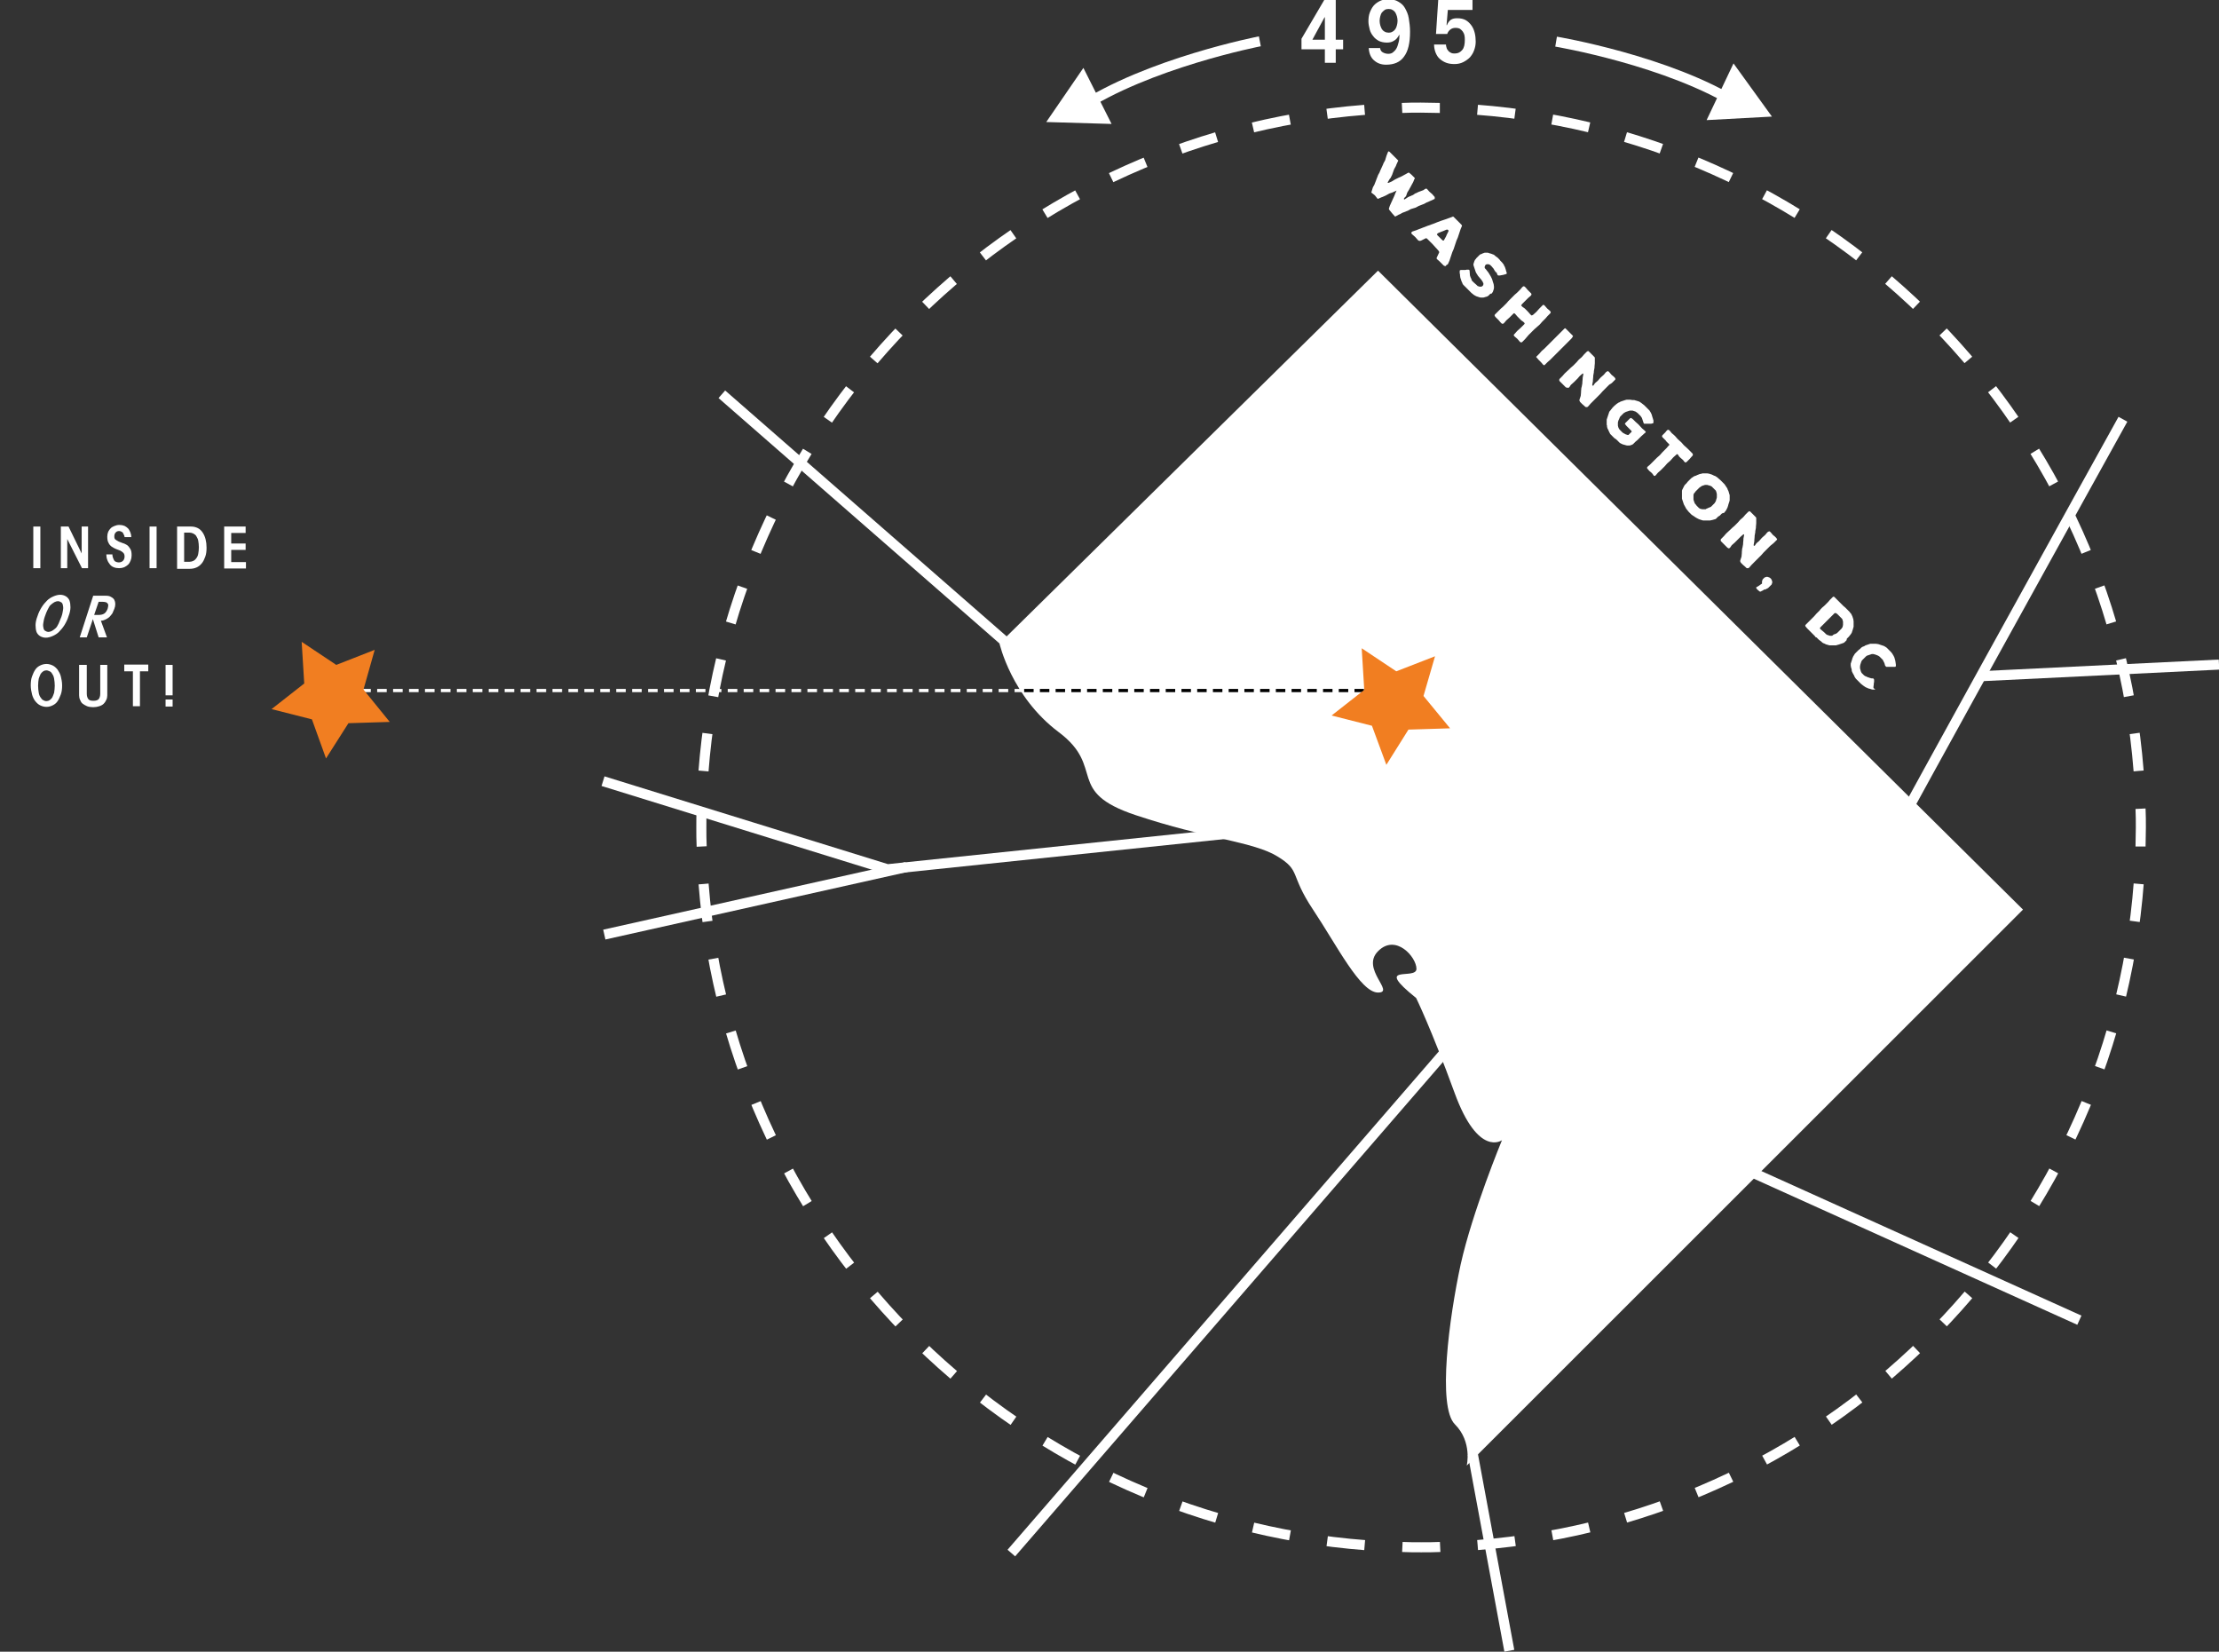 <?xml version="1.0" encoding="utf-8"?>
<!-- Generator: Adobe Illustrator 19.0.0, SVG Export Plug-In . SVG Version: 6.00 Build 0)  -->
<svg version="1.1" id="Layer_1" xmlns="http://www.w3.org/2000/svg" xmlns:xlink="http://www.w3.org/1999/xlink" x="0px" y="0px"
	 viewBox="0 0 692.9 515.7" style="enable-background:new 0 0 692.9 515.7;" xml:space="preserve">
<rect x="0" y="0" width="692.9" height="515.7" fill="#333333" stroke="none"/>
<style type="text/css">
	.st0{fill:#FFFFFF;}
	.st1{clip-path:url(#SVGID_2_);fill:none;stroke:#FFFFFF;stroke-width:3.142;stroke-dasharray:11.769,11.769;}
	.st2{clip-path:url(#SVGID_2_);fill:none;stroke:#FFFFFF;stroke-width:3.142;}
	.st3{clip-path:url(#SVGID_2_);}
	.st4{clip-path:url(#SVGID_2_);fill:#FFFFFF;}
	.st5{fill:none;stroke:#FFFFFF;stroke-width:3.142;}
	.st6{clip-path:url(#SVGID_4_);fill:none;stroke:#FFFFFF;stroke-width:3.142;}
	.st7{clip-path:url(#SVGID_6_);fill:none;stroke:#FFFFFF;stroke-width:3.142;}
	.st8{clip-path:url(#SVGID_8_);fill:none;stroke:#FFFFFF;stroke-width:3.142;}
	.st9{fill:none;stroke:#FFFFFF;stroke-dasharray:2.988,1.988;}
	.st10{fill:#F17E21;}
	.st11{fill:none;stroke:#000000;stroke-dasharray:2.956,1.956;}
</style>
<g id="XMLID_71_">
	<path id="XMLID_72_" class="st0" d="M10.4,177.4v-13h2.2v13H10.4z"/>
	<path id="XMLID_74_" class="st0" d="M19,177.4v-13h2.4l4.1,8.4h0v-8.4h2v13h-1.9l-4.6-9.1h0v9.1H19z"/>
	<path id="XMLID_76_" class="st0" d="M35.1,173.3c0,0.3,0.1,0.6,0.2,0.9c0.1,0.3,0.2,0.5,0.3,0.7s0.3,0.4,0.6,0.5
		c0.2,0.1,0.5,0.2,0.9,0.2c0.5,0,1-0.2,1.3-0.5c0.3-0.3,0.5-0.8,0.5-1.3c0-0.5-0.1-0.9-0.4-1.2c-0.3-0.3-0.6-0.5-1-0.7
		c-0.4-0.2-0.9-0.3-1.3-0.5s-0.9-0.4-1.3-0.7c-0.4-0.3-0.8-0.7-1-1.2c-0.3-0.5-0.4-1.1-0.4-2c0-0.5,0.1-1,0.3-1.5
		c0.2-0.4,0.5-0.8,0.8-1.1c0.3-0.3,0.7-0.5,1.2-0.7s0.9-0.3,1.5-0.3c0.6,0,1.1,0.1,1.6,0.3c0.4,0.2,0.8,0.5,1.1,0.8s0.5,0.8,0.7,1.2
		c0.2,0.5,0.3,1,0.3,1.5h-2.1c0-0.3-0.1-0.5-0.2-0.7c-0.1-0.2-0.2-0.4-0.3-0.6s-0.3-0.3-0.5-0.4c-0.2-0.1-0.4-0.2-0.7-0.2
		c-0.5,0-0.9,0.2-1.1,0.5c-0.3,0.3-0.4,0.7-0.4,1.2c0,0.5,0.1,0.8,0.4,1c0.3,0.2,0.6,0.4,1,0.6c0.4,0.2,0.9,0.3,1.3,0.5
		c0.5,0.1,0.9,0.4,1.3,0.6c0.4,0.3,0.7,0.7,1,1.2c0.3,0.5,0.4,1.1,0.4,2c0,0.6-0.1,1.1-0.3,1.6c-0.2,0.5-0.4,0.9-0.8,1.3
		c-0.3,0.3-0.8,0.6-1.2,0.8c-0.5,0.2-1,0.3-1.6,0.3c-0.6,0-1.2-0.1-1.7-0.3c-0.5-0.2-0.9-0.5-1.2-0.9c-0.3-0.4-0.6-0.8-0.8-1.4
		c-0.2-0.5-0.3-1.1-0.3-1.7H35.1z"/>
	<path id="XMLID_78_" class="st0" d="M46.7,177.4v-13h2.2v13H46.7z"/>
	<path id="XMLID_80_" class="st0" d="M55.3,164.4h4.4c0.8,0,1.5,0.2,2.1,0.5c0.6,0.3,1.1,0.8,1.5,1.4s0.7,1.3,0.9,2.1
		s0.3,1.6,0.3,2.6c0,1-0.1,2-0.4,2.8c-0.3,0.8-0.6,1.5-1.1,2.1c-0.5,0.6-1,1-1.7,1.3c-0.7,0.3-1.4,0.4-2.2,0.4h-3.8V164.4z
		 M57.5,175.4h1.7c0.4,0,0.8-0.1,1.2-0.3c0.4-0.2,0.7-0.5,0.9-0.8c0.3-0.4,0.5-0.8,0.6-1.4c0.1-0.6,0.2-1.2,0.2-2
		c0-0.8-0.1-1.5-0.2-2.1s-0.4-1-0.6-1.4s-0.6-0.6-0.9-0.8c-0.4-0.2-0.8-0.3-1.2-0.3h-1.7V175.4z"/>
	<path id="XMLID_83_" class="st0" d="M70,177.4v-13h6.7v2h-4.5v3.3h4.5v2h-4.5v3.8h4.6v2H70z"/>
</g>
<g id="XMLID_64_">
	<path id="XMLID_65_" class="st0" d="M18.8,185.7c0.7,0,1.3,0.2,1.8,0.5c0.5,0.3,0.9,0.8,1.1,1.3c0.2,0.6,0.3,1.3,0.3,2.1
		s-0.2,1.8-0.6,2.8c-0.3,1-0.8,2-1.3,2.8s-1.1,1.5-1.7,2.1c-0.6,0.6-1.3,1-2,1.3c-0.7,0.3-1.4,0.5-2.1,0.5s-1.3-0.2-1.8-0.5
		s-0.9-0.8-1.1-1.3c-0.2-0.6-0.3-1.3-0.3-2.1c0-0.8,0.2-1.8,0.6-2.8c0.3-1,0.8-2,1.3-2.8c0.5-0.8,1.1-1.5,1.7-2.1
		c0.6-0.6,1.3-1,2-1.3C17.4,185.9,18.1,185.7,18.8,185.7z M19.2,192.5c0.3-0.8,0.4-1.6,0.5-2.2c0.1-0.6,0-1.1-0.1-1.5
		s-0.3-0.7-0.6-0.8c-0.3-0.2-0.6-0.3-0.9-0.3c-0.3,0-0.7,0.1-1.1,0.3c-0.4,0.2-0.7,0.5-1.1,0.8s-0.7,0.9-1,1.5s-0.6,1.3-0.9,2.2
		c-0.3,0.8-0.4,1.6-0.5,2.2c-0.1,0.6,0,1.1,0.1,1.5s0.3,0.7,0.6,0.8c0.3,0.2,0.6,0.3,0.9,0.3c0.3,0,0.7-0.1,1.1-0.3
		c0.4-0.2,0.7-0.5,1.1-0.8s0.7-0.9,1-1.5C18.6,194,18.9,193.3,19.2,192.5z"/>
	<path id="XMLID_68_" class="st0" d="M24.9,199l4.2-13h3.9c0.7,0,1.3,0.1,1.7,0.4c0.4,0.2,0.8,0.5,1,0.9c0.2,0.4,0.3,0.8,0.3,1.3
		c0,0.5-0.1,1-0.3,1.5c-0.2,0.5-0.4,0.9-0.6,1.4c-0.3,0.4-0.6,0.8-0.9,1.1s-0.8,0.6-1.2,0.8c-0.4,0.2-0.9,0.4-1.5,0.4l1.9,5.2h-2.6
		l-1.8-5.7h0l-1.9,5.7H24.9z M29.4,192h1.3c0.7,0,1.3-0.1,1.8-0.4c0.5-0.3,0.8-0.8,1.1-1.5c0.1-0.4,0.2-0.8,0.2-1.1
		c0-0.3-0.1-0.5-0.3-0.7s-0.4-0.3-0.6-0.3c-0.3-0.1-0.6-0.1-0.9-0.1h-1.2L29.4,192z"/>
</g>
<g id="XMLID_53_">
	<path id="XMLID_54_" class="st0" d="M14.5,207.3c0.7,0,1.4,0.2,2,0.5c0.6,0.3,1.1,0.8,1.5,1.3c0.4,0.6,0.8,1.3,1,2.1
		s0.4,1.8,0.4,2.8s-0.1,2-0.4,2.8s-0.6,1.5-1,2.1c-0.4,0.6-0.9,1-1.5,1.3c-0.6,0.3-1.2,0.5-2,0.5c-0.7,0-1.4-0.2-2-0.5
		c-0.6-0.3-1.1-0.8-1.5-1.3s-0.8-1.3-1-2.1s-0.4-1.8-0.4-2.8s0.1-2,0.4-2.8s0.6-1.5,1-2.1s0.9-1,1.5-1.3
		C13.1,207.5,13.8,207.3,14.5,207.3z M17.1,214.1c0-0.8-0.1-1.6-0.2-2.2c-0.1-0.6-0.3-1.1-0.6-1.5c-0.2-0.4-0.5-0.7-0.8-0.8
		s-0.6-0.3-1-0.3c-0.3,0-0.7,0.1-1,0.3s-0.6,0.5-0.8,0.8c-0.2,0.4-0.4,0.9-0.6,1.5c-0.1,0.6-0.2,1.3-0.2,2.2s0.1,1.6,0.2,2.2
		c0.1,0.6,0.3,1.1,0.6,1.5s0.5,0.7,0.8,0.8c0.3,0.2,0.6,0.3,1,0.3c0.3,0,0.7-0.1,1-0.3c0.3-0.2,0.6-0.5,0.8-0.8
		c0.2-0.4,0.4-0.9,0.6-1.5C17,215.6,17.1,214.9,17.1,214.1z"/>
	<path id="XMLID_57_" class="st0" d="M27.1,207.6v9c0,0.8,0.2,1.3,0.5,1.7c0.3,0.4,0.9,0.5,1.6,0.5c0.8,0,1.3-0.2,1.6-0.5
		c0.3-0.4,0.5-0.9,0.5-1.7v-9h2.2v9.5c0,0.5-0.1,1-0.3,1.4s-0.4,0.8-0.8,1.2s-0.8,0.6-1.4,0.8s-1.2,0.3-1.9,0.3
		c-0.7,0-1.4-0.1-1.9-0.3c-0.5-0.2-1-0.5-1.4-0.8c-0.4-0.3-0.6-0.7-0.8-1.2c-0.2-0.4-0.3-0.9-0.3-1.4v-9.5H27.1z"/>
	<path id="XMLID_59_" class="st0" d="M38.8,209.6v-2.1h7.5v2.1h-2.6v10.9h-2.2v-10.9H38.8z"/>
	<path id="XMLID_61_" class="st0" d="M51.7,207.6h2.2v9.5h-2.2V207.6z M53.9,218.4v2.2h-2.2v-2.2H53.9z"/>
</g>
<g>
	<defs>
		<rect id="SVGID_1_" width="692.9" height="515.7"/>
	</defs>
	<clipPath id="SVGID_2_">
		<use xlink:href="#SVGID_1_"  style="overflow:visible;"/>
	</clipPath>
	<path class="st1" d="M461.4,482.4c112-8.7,201-99.5,206.8-212.3"/>
	<path class="st1" d="M667.8,240.7c-8.7-112-99.5-201-212.3-206.8"/>
	<path class="st1" d="M426.1,34.3c-112,8.7-201,99.5-206.8,212.3"/>
	<path class="st1" d="M219.7,276c8.7,112,99.5,201,212.3,206.8"/>
	<path class="st2" d="M437.9,483c2,0.1,3.9,0.1,5.9,0.1c2,0,3.9,0,5.9-0.1 M219.1,252.5c-0.1,2-0.1,3.9-0.1,5.9c0,2,0,3.9,0.1,5.9
		 M449.6,33.7c-2,0-3.9-0.1-5.9-0.1c-2,0-3.9,0-5.9,0.1 M668.4,264.3c0-2,0.1-3.9,0.1-5.9c0-2,0-3.9-0.1-5.9"/>
	<g id="XMLID_44_" class="st3">
		<path id="XMLID_45_" class="st0" d="M406.4,12.1L413.5,0h3.6v12.4h2.3v3h-2.3v4.2h-3.4v-4.2h-7.3V12.1z M409.8,12.4h3.9v-7h-0.1
			L409.8,12.4z"/>
		<path id="XMLID_48_" class="st0" d="M430.9,14.8c0.1,0.7,0.3,1.2,0.8,1.5s1.1,0.5,1.8,0.5c0.5,0,1-0.1,1.4-0.4
			c0.4-0.3,0.8-0.7,1.1-1.2s0.5-1.1,0.7-1.9c0.2-0.7,0.3-1.5,0.3-2.4h-0.1c-0.5,0.9-1,1.5-1.6,1.8c-0.6,0.4-1.3,0.6-2.2,0.6
			c-1,0-1.8-0.2-2.5-0.5c-0.7-0.4-1.3-0.8-1.8-1.5c-0.5-0.6-0.9-1.3-1.1-2.1c-0.2-0.8-0.4-1.7-0.4-2.5c0-1,0.1-1.9,0.4-2.7
			c0.3-0.8,0.7-1.6,1.2-2.2s1.2-1.1,2-1.5c0.8-0.4,1.7-0.5,2.7-0.5c1.2,0,2.2,0.2,3,0.7c0.9,0.5,1.6,1.1,2.1,2s1,1.9,1.2,3.2
			s0.4,2.6,0.4,4.2c0,3.5-0.6,6.1-1.9,7.8c-1.2,1.7-3.1,2.5-5.6,2.5c-1.6,0-2.8-0.5-3.8-1.4c-1-0.9-1.5-2.2-1.6-3.8H430.9z
			 M433.6,2.8c-0.5,0-0.9,0.1-1.2,0.3c-0.3,0.2-0.6,0.5-0.9,0.8c-0.2,0.3-0.4,0.7-0.5,1.2c-0.1,0.4-0.2,0.9-0.2,1.4
			c0,0.5,0.1,1,0.2,1.4c0.1,0.4,0.3,0.8,0.5,1.2c0.2,0.3,0.5,0.6,0.9,0.8c0.3,0.2,0.8,0.3,1.2,0.3c0.5,0,0.9-0.1,1.2-0.3
			c0.4-0.2,0.7-0.5,0.9-0.8c0.2-0.3,0.4-0.7,0.5-1.2c0.1-0.4,0.2-0.9,0.2-1.4c0-0.5-0.1-1-0.2-1.4c-0.1-0.4-0.3-0.8-0.5-1.2
			c-0.2-0.3-0.5-0.6-0.9-0.8C434.5,2.9,434.1,2.8,433.6,2.8z"/>
		<path id="XMLID_51_" class="st0" d="M451.5,13.8c0,0.4,0.1,0.8,0.2,1.1c0.1,0.4,0.3,0.7,0.5,0.9c0.2,0.3,0.5,0.5,0.9,0.7
			c0.4,0.2,0.8,0.2,1.2,0.2c1,0,1.7-0.4,2.3-1.1c0.6-0.7,0.8-1.8,0.8-3.1c0-0.5,0-1-0.1-1.4c-0.1-0.5-0.3-0.9-0.5-1.2
			s-0.5-0.6-0.9-0.9c-0.4-0.2-0.8-0.3-1.4-0.3c-0.7,0-1.2,0.2-1.6,0.5s-0.8,0.8-1,1.4h-3.5L449.1,0h10.7v3.1h-7.7l-0.4,4.7l0.1,0.1
			c0.3-0.8,0.7-1.3,1.2-1.7c0.6-0.4,1.2-0.5,2.1-0.5c1,0,1.9,0.2,2.6,0.6s1.3,1,1.8,1.7c0.5,0.7,0.8,1.5,1,2.3s0.3,1.8,0.3,2.7
			c0,1-0.2,1.9-0.5,2.7c-0.3,0.9-0.8,1.6-1.3,2.2c-0.6,0.6-1.3,1.1-2.1,1.5c-0.8,0.4-1.7,0.6-2.7,0.6c-0.9,0-1.8-0.1-2.6-0.4
			c-0.8-0.3-1.4-0.7-2-1.2c-0.6-0.5-1-1.2-1.3-1.9c-0.3-0.8-0.5-1.6-0.5-2.6H451.5z"/>
	</g>
	<path class="st4" d="M442.3,302.5c0-3.7-6.5-11.1-12-5.5c-5.5,5.5,5.5,12.9,0,12.9c-5.5,0-12.9-14.8-20.3-25.9
		c-7.4-11.1-3.7-12.1-11.1-16.6c-7.4-4.6-22.2-5.5-44.3-12.9c-22.2-7.4-9.2-14.8-24-25.9c-14.8-11.1-18.5-27.7-18.5-27.7L430.3,84.5
		L631.7,284L458,457.6c0,0,1.8-7.4-3.7-12.9c-5.5-5.5-1.8-33.2,1.8-49.9c3.7-16.6,12.9-38.8,12.9-38.8s-7.4,5.5-14.8-14.8
		c-7.4-20.3-12-29.6-12-29.6C428.5,300.6,442.3,306.2,442.3,302.5"/>
	<path class="st4" d="M662.9,130.9c0,0-81,146-102.5,186.8"/>
	<path class="st2" d="M662.9,130.9c0,0-81,146-102.5,186.8"/>
	<line class="st2" x1="692.9" y1="207.5" x2="619.1" y2="211.1"/>
</g>
<line class="st5" x1="225.4" y1="123.1" x2="362.8" y2="243.1"/>
<polyline class="st5" points="401.5,258.4 277.1,271.4 188.3,243.9 "/>
<line class="st5" x1="283.1" y1="270.7" x2="188.7" y2="291.8"/>
<line class="st5" x1="460" y1="318.3" x2="315.8" y2="484.9"/>
<g>
	<defs>
		<rect id="SVGID_3_" width="692.9" height="515.7"/>
	</defs>
	<clipPath id="SVGID_4_">
		<use xlink:href="#SVGID_3_"  style="overflow:visible;"/>
	</clipPath>
	<line class="st6" x1="459.9" y1="454" x2="471.3" y2="515.4"/>
</g>
<line class="st5" x1="529.5" y1="358.1" x2="649.3" y2="412.2"/>
<g>
	<defs>
		<rect id="SVGID_5_" width="692.9" height="515.7"/>
	</defs>
	<clipPath id="SVGID_6_">
		<use xlink:href="#SVGID_5_"  style="overflow:visible;"/>
	</clipPath>
	<path class="st7" d="M393.4,12.9c0,0-35.1,6.8-56.7,21.2"/>
</g>
<polyline class="st0" points="338.3,21.2 326.7,38.1 347.1,38.7 "/>
<g>
	<defs>
		<rect id="SVGID_7_" width="692.9" height="515.7"/>
	</defs>
	<clipPath id="SVGID_8_">
		<use xlink:href="#SVGID_7_"  style="overflow:visible;"/>
	</clipPath>
	<path class="st8" d="M485.9,13c0,0,35.2,5.9,57.2,19.8"/>
</g>
<polyline class="st0" points="541.3,19.8 553.3,36.4 532.9,37.5 "/>
<g id="XMLID_14_">
	<path id="XMLID_15_" class="st0" d="M448,62.1l-2.2,1l-0.3,0.1l-0.9,0.5l-0.3,0.1l-1,0.4l-0.3,0.1l-0.9,0.5l-0.3,0.1l-1,0.3
		l-0.3,0.1l-0.9,0.5l-0.3,0.1l-1,0.4l-0.3,0.1l-0.9,0.5l-0.3,0.1l-0.9,0.5l-0.2,0.1h-0.1l-0.1-0.1l-0.8-0.9l-0.9-1.1l-0.1-0.2l0-0.2
		l0.3-0.9l0.1-0.2l0.4-0.9l0.1-0.2l0.4-0.9l0.1-0.2l0.4-0.9l0.1-0.3l0.4-0.9l0.1-0.2l0,0l-0.2,0.1l-0.9,0.4l-0.2,0.1l-0.9,0.3
		l-0.2,0.1l-0.9,0.5l-0.2,0.1l-0.9,0.4l-0.3,0.1l-0.9,0.4l-0.2,0.1l-0.2-0.1l-0.7-0.9l-0.2-0.2l-0.9-0.7l-0.1-0.2l0.1-0.2l0.3-1
		l0.1-0.3l0.5-0.9l0.1-0.3l0.4-1l0.1-0.3l0.4-1l0.1-0.3l0.5-0.9l0.1-0.3l1-2.2l0.1-0.3l0.5-0.9l0.1-0.3l0.3-1l0.1-0.3l0.4-1l0.1-0.2
		l0.2,0l0.2,0.1l0.2,0.2l0.5,0.5l0.2,0.2l0.9,0.9l0.7,0.7l0.2,0.2v0.1l-0.1,0.2l-0.5,1.1l-0.1,0.3l-0.6,1.1l-0.1,0.3l-0.4,1.1
		l-0.1,0.3l-0.5,1l-0.2,0.2l-0.6,1l-0.1,0.2l0.1,0.1l0.2,0l0.9-0.4l0.2-0.1l0.8-0.5l0.2-0.1l0.8-0.4l0.2-0.1l0.9-0.4l0.2-0.1
		l0.9-0.5l0.2-0.1l0.7-0.4l0.2-0.1h0.1l0.2,0.1l0.7,0.6l0.2,0.2l0.3,0.3l0.2,0.2l0.2,0.2l0.1,0.2l-0.1,0.2l-0.1,0.1l-0.1,0.3
		l-0.2,0.5l-0.1,0.2l-0.5,0.9l-0.1,0.2l-0.5,0.9l-0.1,0.2l-0.5,0.8l-0.1,0.2l-0.3,0.9l-0.1,0.2l-0.3,0.3l-0.2,0.2l-0.1,0.2l0,0.2
		l0.1,0.1l0.2-0.1l0.9-0.6l0.2-0.1l0.4-0.2l0.3-0.1l0.4-0.2l0.3-0.1l0.7-0.5l0.3-0.1l0.8-0.4l0.3-0.1l0.8-0.3l0.3-0.1l0.6-0.4
		l0.2-0.1l0.2,0l0.2,0.1l0.6,0.7l0.2,0.2l0.7,0.6l0.2,0.2l0.6,0.7l0.1,0.1l0,0.1L448,62.1z"/>
	<path id="XMLID_17_" class="st0" d="M451.6,82.8l-0.1,0.2l-0.2,0.1L451,83l-0.2-0.1l-0.2-0.2l-0.3-0.3l-0.2-0.2l-0.6-0.6l-0.8-0.7
		l-0.1-0.2l0-0.2l0.1-0.2l0.7-1.5l0-0.2l-0.1-0.1l-0.1-0.2l-0.7-0.8l-0.2-0.2l-0.9-1l-0.8-0.8l-0.2-0.2l-0.2-0.2l-0.6-0.6l-0.2-0.1
		l-0.2,0l-0.2,0.1l-1.2,0.6l-0.3,0.1l-0.3,0l-0.3-0.1l-0.2-0.2l-0.7-0.8l-0.2-0.2l-0.8-0.7l-0.2-0.2l-0.1-0.2l0-0.2l0.2-0.2l0.1-0.1
		l0.3-0.1l0.6-0.2l0.3-0.1l1-0.4l0.3-0.1l1-0.4l0.3-0.1l1-0.4l0.3-0.1l1.1-0.4l0.3-0.1l1.5-0.6l1.1-0.4l0.3-0.1l0.9-0.3l0.3-0.1
		l0.8-0.3l0.3-0.1l0.8-0.3l0.2-0.1l0.2,0.1l0.2,0.2l0.6,0.6l1,1l0.6,0.6l0.2,0.3l0,0.2l-0.1,0.2l-0.3,0.7l-0.1,0.3l-0.3,0.9
		l-0.1,0.3l-0.3,0.9l-0.1,0.3l-0.4,0.9l-0.1,0.3l-0.3,0.9l-0.1,0.3l-0.3,0.9l-0.1,0.3l-0.4,0.9l-0.1,0.3l-0.4,1.2l-0.3,0.9l-0.1,0.3
		l-0.5,1.1L451.6,82.8z M450.9,75l0.1-0.2l0.6-1.1l0.1-0.3l0.5-1l0.1-0.2l0-0.2l-0.1-0.2l-0.2-0.1h-0.3l-1.2,0.5l-0.3,0.1l-1.2,0.5
		l-0.2,0.2l-0.1,0.2l0.1,0.2l0.2,0.2l0.8,0.8l0.6,0.6l0.2,0.1l0.2,0L450.9,75z"/>
	<path id="XMLID_20_" class="st0" d="M465.4,91.7l-0.2,0.2l-0.2,0.2l-0.2,0.2l-0.3,0.2l-0.2,0.1l-0.4,0.1l-0.3,0.1l-0.4,0.1l-0.3,0
		h-0.3l-0.3,0l-0.4-0.1l-0.3-0.1l-0.3-0.1l-0.3-0.1l-0.4-0.2l-0.5-0.3l-0.2-0.2l-0.4-0.3l-0.2-0.2l-0.3-0.3l-0.2-0.2l-0.3-0.3
		l-0.6-0.6l-0.3-0.3l-0.2-0.2l-0.3-0.3l-0.2-0.2l-0.2-0.3l-0.1-0.3l-0.2-0.4l-0.1-0.3l-0.1-0.3l-0.1-0.3l-0.1-0.3l-0.1-0.7l0-0.3
		l-0.1-0.4l0-0.3v-0.3l0-0.2l0.1-0.1l0.2-0.1l0.1,0l0.3,0l0.7,0l0.3,0l0.5-0.1l0.3,0l0.3,0l0.2,0.1l0.1,0.2l0,0.2L459,86l0.1,0.3
		l0.1,0.3l0.2,0.4l0.1,0.3l0.1,0.3l0.2,0.2L460,88l0.2,0.2l0.9,0.8l0.2,0.2l0.1,0.1l0.3,0.1l0.3,0.1h0.3l0.2,0l0.3-0.1l0.2-0.2
		l0.1-0.1l0.1-0.3l0-0.1l0-0.3l-0.1-0.1l-0.1-0.3l-0.2-0.3l-0.2-0.3l-1.1-1.3l-0.3-0.5l-0.2-0.3l-0.2-0.4l-0.1-0.3l-0.1-0.3
		l-0.2-0.6l-0.1-0.3l-0.1-0.3l-0.1-0.3l0-0.4l0.1-0.3l0.1-0.3l0.1-0.3l0.2-0.4l0.2-0.2l0.2-0.3l0.4-0.4l0.2-0.2l0.3-0.3l0.2-0.2
		l0.2-0.1l0.3-0.1l0.4-0.2l0.3-0.1l0.3-0.1l0.3,0l0.4,0l0.3,0l0.3,0.1l0.3,0.1l0.4,0.1l0.5,0.2l0.3,0.1l0.3,0.2l0.2,0.2l0.4,0.3
		l0.3,0.2l0.2,0.2l0.2,0.2l0.2,0.2l0.3,0.4l0.2,0.2l0.1,0.1l0.2,0.2l0.4,0.5l0.2,0.3l0.1,0.3l0.2,0.3l0.1,0.3l0.1,0.3l0.1,0.3
		l0.1,0.4l0.1,0.3l0.1,0.3l0,0.2l-0.1,0.1l-0.2,0.1l-0.4,0.1l-0.3,0.1l-1.1,0.2l-0.3,0l-0.3,0l-0.1-0.1l-0.1-0.1l-0.1-0.2l-0.1-0.3
		l-0.1-0.3L467,85l-0.1-0.3l-0.1-0.1l-0.2-0.3l-0.2-0.4l-0.2-0.2l-0.3-0.4l-0.3-0.3l-0.2-0.2l-0.3-0.2l-0.3-0.1l-0.1,0l-0.3,0
		l-0.1,0l-0.3,0.1l-0.2,0.2l-0.1,0.2l-0.1,0.3l0,0.3l0.1,0.2l0.1,0.1l0.2,0.2l0.3,0.4l0.4,0.5l0.2,0.3l0.3,0.5l0.3,0.5l0.2,0.4
		l0.1,0.2l0.2,0.5l0.1,0.4l0.1,0.3l0.1,0.3l0.1,0.3l0.1,0.7l0,0.3l0,0.3l-0.1,0.4l-0.1,0.3l-0.1,0.3l-0.1,0.2l-0.2,0.3l-0.2,0.2
		L465.4,91.7z"/>
	<path id="XMLID_22_" class="st0" d="M476.2,105.9l-0.2,0.2l-0.3,0.3l-0.2,0.2l-0.2,0.2l-0.2,0.1l-0.2,0l-0.2-0.1l-0.2-0.2l-0.6-0.7
		l-0.2-0.2l-0.7-0.6l-0.2-0.2l-0.1-0.2l0-0.2l0.2-0.2l0.8-0.9l0.2-0.2l0.9-0.8l0.2-0.2l0.8-0.8l0.2-0.2l0.1-0.2l-0.1-0.2l-0.3-0.3
		L475,100l-0.2-0.2l-1-1l-0.6-0.7l-0.2-0.2l-0.2-0.1l-0.2,0.1l-0.2,0.2l-0.8,0.8l-0.2,0.2l-0.9,0.8l-0.2,0.2l-0.5,0.6l-0.3,0.3
		l-0.2,0.1l-0.2,0l-0.2-0.1l-0.2-0.2l-0.2-0.2L468,100l-0.2-0.2l-0.6-0.6L467,99l-0.1-0.1l-0.1-0.2l-0.1-0.2l0-0.1l0.1-0.2l0.1-0.1
		l0.2-0.2l0.4-0.4l1.1-1.1l0.7-0.6l0.2-0.2l0.7-0.7l0.2-0.2l0.6-0.7l0.2-0.2l0.7-0.7l0.9-0.9l0.2-0.2l0.7-0.6l0.2-0.2l0.7-0.7
		l0.2-0.2l0.4-0.5l0.3-0.3l0.2-0.1l0.2,0l0.2,0.1l0.2,0.2l0.2,0.2l0.5,0.6l0.2,0.2l0.5,0.5l0.2,0.2l0.2,0.2l0.1,0.2l0,0.2l-0.1,0.2
		l-0.1,0.1l-0.2,0.2l-0.6,0.5l-0.2,0.2l-0.8,0.8l-1,1l-0.1,0.2l-0.1,0.1l0,0.1l0.1,0.1l0.2,0.2l0.2,0.2l0.6,0.4l0.2,0.2l0.8,0.8
		l0.7,0.8l0.2,0.2l0.1,0.1l0.2,0.1l0.2-0.1l0.2-0.1l0.9-0.8l0.2-0.2l0.8-0.9l0.2-0.2l0.8-0.8l0.2-0.2l0.2,0l0.2,0.1l0.2,0.2l0.6,0.7
		l0.2,0.2l0.6,0.5l0.2,0.2l0.1,0.1l0.1,0.2l0,0.2l-0.1,0.2l-0.2,0.2l-0.5,0.5l-0.2,0.2l-0.6,0.7l-0.2,0.2l-0.7,0.7l-0.2,0.2
		l-0.6,0.7l-0.2,0.2l-0.7,0.6l-0.2,0.2l-0.7,0.6l-0.2,0.2l-0.7,0.7l-0.2,0.2l-0.7,0.7L476.2,105.9z"/>
	<path id="XMLID_24_" class="st0" d="M484.2,112.2l-0.2,0.2l-0.7,0.6l-0.2,0.2l-0.7,0.7l-0.1,0.1l-0.1,0L482,114l-0.2-0.2l-0.6-0.7
		l-0.8-0.8l-0.6-0.7l-0.1-0.1v-0.1l0.1-0.1l0.3-0.3l0.2-0.2l0.2-0.2l0.2-0.2l0.6-0.7l0.2-0.2l0.7-0.6l0.2-0.2l0.7-0.7l0.2-0.2
		l0.7-0.7l1.1-1.1l0.7-0.7l0.2-0.2l0.7-0.7l1.1-1.1l0.7-0.7l0.2-0.1l0.1,0l0.1,0.1l0.1,0.1l0.2,0.2l0.3,0.3l0.2,0.2l0.6,0.6l0.8,0.8
		l0.1,0.2l-0.1,0.1l-0.1,0.2l-0.3,0.4l-0.2,0.2l-1.2,1.2l-0.7,0.7l-0.2,0.2l-0.7,0.7l-0.2,0.2l-0.7,0.7l-0.2,0.2l-0.7,0.7l-1.1,1.1
		L484.2,112.2z"/>
	<path id="XMLID_26_" class="st0" d="M502.5,120.1l-0.2,0.2l-1.9,1.9l-0.7,0.8l-0.2,0.2l-1.7,1.7l-0.2,0.2l-0.1,0.1l-0.2,0.2
		l-0.6,0.6l-0.7,0.8l-0.2,0.2l-0.2,0.1l-0.2,0l-0.2,0l-0.2-0.1l-0.2-0.2l-0.7-0.6l-0.2-0.2l-0.3-0.3l-0.2-0.2l-0.1-0.2l-0.1-0.2
		l0-0.3l0.1-0.3l0.2-0.6l0.1-0.3l0.1-1.1l0-0.3l0.1-1.1l0.1-0.3l0.2-1.1l0-0.3l0.1-1.1l0-0.3l0.2-1.1l0-0.2l-0.1-0.1l-0.2,0.1
		l-0.7,0.6l-0.2,0.2l-0.6,0.7l-0.2,0.2l-0.7,0.7l-0.2,0.2l-0.8,0.7l-0.2,0.2l-0.4,0.6l-0.2,0.2l-0.2,0.1h-0.2l-0.1-0.1L489,121
		l-0.1-0.1l-0.2-0.2l-0.6-0.6l-0.2-0.2l-0.5-0.5l-0.2-0.2l-0.2-0.2l-0.1-0.2l0-0.2l0-0.1l0.1-0.2l0.1-0.1l0.2-0.2l0.4-0.4l0.2-0.2
		l0.6-0.7l0.2-0.2l1.6-1.5l0.2-0.2l0.7-0.6l0.2-0.2l0.9-0.9l0.6-0.7l0.2-0.2l0.7-0.6l0.2-0.2l0.6-0.7l0.2-0.2l0.3-0.3l0.2-0.2
		l0.2-0.2l0.2-0.1l0.1-0.1l0.1,0l0.2,0.1l0.4,0.4l0.4,0.4l1,1l0.1,0.2l0,0.1l0,0.2l0,1.1l0,0.3l-0.1,1.1l0,0.3l-0.2,1.1l0,0.3
		l-0.2,1.1l0,0.3l-0.1,1.1l0,0.3l-0.2,1.1l0,0.2l0.1,0.1l0.2,0l0.1-0.1l0.4-0.6l0.2-0.2l0.6-0.5l0.2-0.2l0.7-0.8l0.2-0.2l0.8-0.7
		l0.2-0.2l0.4-0.5l0.3-0.3l0.2-0.1l0.2-0.1l0.1,0l0.2,0.1l0.1,0.1l0.2,0.2l0.5,0.6l0.2,0.2l0.5,0.4l0.2,0.2l0.3,0.3l0.1,0.2l0,0.1
		l0,0.2l-0.2,0.2l-0.1,0.1l-0.2,0.2l-0.4,0.4l-0.2,0.2L502.5,120.1z"/>
	<path id="XMLID_28_" class="st0" d="M513.6,135.2l-0.2,0.2l-0.9,0.8l-1.2,1.2l-0.6,0.5l-0.8,0.8l-0.2,0.1l-0.2,0.1l-0.3,0.1
		l-0.3,0.1l-0.4,0l-0.3,0h-0.2l-0.3-0.1l-0.1,0l-0.3-0.1l-0.4-0.1l-0.3-0.1l-0.2-0.1l-0.4-0.2l-0.2-0.1l-0.2-0.2l-0.2-0.2l-0.3-0.3
		l-0.2-0.2l-0.2-0.2l-0.6-0.4l-0.2-0.2l-0.4-0.4l-0.3-0.3l-0.2-0.2l-0.2-0.2l-0.1-0.2l-0.3-0.6l-0.1-0.2l-0.1-0.3l-0.2-0.3l-0.1-0.3
		l-0.1-0.4l0-0.3l-0.1-0.3l0-0.3l0-0.3l0-0.3v-0.4l0-0.3l0.1-0.3l0.1-0.3l0.3-0.9l0.1-0.3l0.1-0.3l0.1-0.3l0.2-0.3l0.2-0.2l0.2-0.3
		l0.2-0.2l0.2-0.3l0.2-0.2l0.2-0.2l0.2-0.2l0.6-0.5l0.1-0.1l0.3-0.2l0.3-0.2l0.3-0.1l0.3-0.2l0.3-0.1l0.3-0.1l0.3-0.1l0.3-0.1
		l0.3-0.1l0.4-0.1l0.3,0l0.3,0l0.3,0l0.3,0l0.6,0.1l0.3,0l0.3,0l0.3,0.1l0.7,0.2l0.3,0.1l0.3,0.1l0.3,0.2l0.3,0.2l0.5,0.4l0.4,0.3
		l0.2,0.2l0.2,0.2l0.3,0.3l0.2,0.2l0.3,0.3l0.2,0.2l0.3,0.3l0.1,0.2l0.2,0.3l0.1,0.2l0.2,0.4l0.1,0.3l0.2,0.7l0.1,0.3l0.1,0.3l0,0.1
		l0.1,0.2l0,0.2v0.1l0,0.2l0,0.1l0,0.2l-0.1,0.1l-0.1,0.1l-0.2,0l-0.3,0.1l-0.3,0l-0.7,0l-0.4,0l-0.3,0l-0.2,0l-0.2,0l-0.1,0
		l-0.1-0.1l-0.1-0.2l-0.1-0.3l-0.1-0.3l-0.1-0.3l-0.1-0.3l-0.1-0.3l-0.2-0.3l-0.2-0.3l-0.6-0.6l-0.1-0.1l-0.2-0.2l-0.4-0.3l-0.3-0.2
		l-0.6-0.2l-0.3-0.1l-0.3,0h-0.3l-0.3,0l-0.3,0.1l-0.3,0.1l-0.3,0.1l-0.3,0.1l-0.2,0.1l-0.5,0.3l-0.2,0.2l-0.2,0.2l-0.2,0.2
		l-0.3,0.3l-0.2,0.2l-0.2,0.4l-0.1,0.3l-0.2,0.4l-0.1,0.3l-0.1,0.4l0,0.3l0,0.4l0,0.3l0.1,0.4l0.1,0.3l0.3,0.5l0.2,0.2l0.2,0.2
		l0.2,0.2l0.2,0.2l0.2,0.2l0.9,0.5l0.3,0.1l0.3,0.1l0.2,0l0.1,0l0.1-0.1l0.1-0.1l0.2-0.2l0.4-0.4l0.2-0.2l0-0.1l-0.1-0.2l-0.3-0.3
		l-0.2-0.2l-0.3-0.3l-0.2-0.2l-0.3-0.3l-0.2-0.2l-0.4-0.5l-0.1-0.1l0-0.1l0.1-0.2l0.1-0.1l0.2-0.2l0.3-0.3l0.4-0.4l0.2-0.2l0.3-0.3
		l0.2-0.1l0.1,0l0.2,0.1l0.4,0.3l0.2,0.2l0.6,0.6l0.9,0.8l1,1.1l0.2,0.2l0.6,0.5l0.2,0.2l0.1,0.1l0.2,0.2l0,0.1l-0.1,0.1l-0.1,0.2
		L513.6,135.2z"/>
	<path id="XMLID_30_" class="st0" d="M527.6,143.3l-0.2,0.2l-0.4,0.4l-0.2,0.2l-0.1,0.1l-0.2,0.1l-0.1,0.1l-0.1,0l-0.2-0.1l-0.2-0.2
		l-0.3-0.4l-0.2-0.2l-0.6-0.5l-0.2-0.2l-0.3-0.3L524,142l-0.1-0.1l-0.2-0.1l-0.1,0l-0.2,0.2l-0.8,0.7l-0.2,0.2l-0.7,0.8l-0.2,0.2
		l-0.8,0.7l-0.2,0.2l-0.7,0.8l-1.2,1.2l-0.8,0.7l-0.2,0.2l-0.5,0.6l-0.2,0.2l-0.2,0.1l-0.1,0l-0.2-0.1l-0.2-0.3l-0.3-0.4l-0.2-0.2
		l-0.6-0.5l-0.2-0.2l-0.5-0.6l-0.1-0.2l0-0.1l0.1-0.2l0.2-0.2l0.6-0.5l0.2-0.2l1-1l0.8-0.8l0.2-0.2l0.8-0.7l0.2-0.2l0.7-0.8l0.2-0.2
		l1-1l0.7-0.8l0.2-0.2l0.1-0.1l-0.1-0.2l-0.2-0.2l-0.4-0.4l-0.2-0.2l-0.3-0.4l-0.2-0.2l-0.2-0.2l-0.3-0.3l-0.2-0.2l-0.1-0.1
		l-0.1-0.2l0-0.1l0-0.1l0.1-0.2l0.1-0.1l0.2-0.2l0.4-0.4l0.2-0.2l0.4-0.5l0.2-0.2l0.2-0.1l0.1,0l0.1,0l0.2,0.1l0.3,0.3l0.4,0.5
		l0.2,0.2l0.8,0.7l0.2,0.2l0.7,0.8l0.2,0.2l1,0.9l0.7,0.8l0.2,0.2l1,0.9l0.9,0.9l0.4,0.4l0.2,0.2l0.1,0.1l0.1,0.2l0,0.1l0,0.2
		l-0.1,0.2l-0.1,0.1l-0.2,0.2L527.6,143.3z"/>
	<path id="XMLID_32_" class="st0" d="M537.7,160.3l-0.2,0.2l-0.3,0.3l-0.2,0.2l-0.5,0.3l-0.3,0.3l-0.2,0.2l-0.2,0.2l-0.2,0.1
		l-0.4,0.1l-0.3,0.1l-0.9,0.2l-0.3,0l-0.3,0l-0.3,0l-0.4,0l-0.3,0l-0.3,0l-0.3,0l-0.4-0.1l-0.3-0.1l-0.3-0.1l-0.3-0.1l-0.4-0.2
		l-0.2-0.1l-0.5-0.3l-0.3-0.2l-0.3-0.2l-0.3-0.2l-0.3-0.2l-0.2-0.2l-0.7-0.7l-0.4-0.5l-0.4-0.5l-0.1-0.2l-0.1-0.2l-0.5-0.9l-0.1-0.3
		l-0.1-0.3l-0.2-0.6l-0.1-0.3l-0.1-0.3l0-0.3l0-0.3l0-0.3l0-0.3l0-0.7l0-0.3l0-0.3l0.1-0.3l0.2-0.4l0.4-0.8l0.2-0.3l0.2-0.2l0.2-0.2
		l0.2-0.2l0.2-0.3l0.2-0.2l0.2-0.2l0.2-0.2l0.2-0.2l0.2-0.2l0.2-0.2l0.3-0.2l0.3-0.2l0.3-0.2l0.3-0.1l0.3-0.1l0.4-0.2l0.3-0.1
		l0.2-0.1l0.3-0.1l0.5-0.1l0.3-0.1l0.2,0h0.3l0.4,0l0.3,0l0.3,0l0.6,0.1l0.3,0.1l0.3,0.1l0.3,0.1l0.4,0.2l0.2,0.1l0.3,0.1l0.2,0.1
		l0.6,0.4l0.2,0.2l0.7,0.6l0.4,0.4l0.4,0.4l0.3,0.3l0.2,0.2l0.2,0.3l0.2,0.3l0.2,0.3l0.2,0.3l0.1,0.2l0.1,0.3l0.2,0.4l0.1,0.3
		l0.2,0.7l0.1,0.3l0,0.3l0,0.4l0,0.3v0.3l0,0.3l-0.1,0.4l-0.1,0.3l-0.1,0.3l-0.1,0.3l-0.1,0.4l-0.1,0.3l-0.1,0.3l-0.1,0.2l-0.2,0.4
		l-0.3,0.5l-0.2,0.2l-0.2,0.3L537.7,160.3z M532.9,158.8l0.3-0.1l0.4-0.2l0.3-0.1l0.4-0.2l0.2-0.2l0.3-0.3l0.2-0.2l0.2-0.2l0.2-0.2
		l0.3-0.5l0.1-0.2l0.1-0.4l0.1-0.3l0.1-0.4l0-0.3l0-0.4l0-0.3l-0.1-0.5l-0.1-0.3l-0.1-0.3l-0.2-0.2l-0.4-0.4l-0.2-0.2l-0.3-0.3
		l-0.2-0.2l-0.4-0.2l-0.3-0.1l-0.4-0.1l-0.3-0.1l-0.4,0l-0.3,0l-0.3,0.1l-0.3,0.1l-0.1,0l-0.4,0.2L531,152l-0.1,0.1l-0.2,0.1
		l-0.2,0.2l-0.2,0.2l-0.2,0.2l-0.2,0.2l-0.2,0.2l-0.2,0.2l-0.1,0.1l-0.1,0.2l-0.1,0.1L529,154l-0.1,0.2l-0.1,0.3l0,0.2l0,0.3l0,0.2
		v0.3l0,0.5l0.1,0.3l0.1,0.3l0.1,0.3l0.2,0.4l0.2,0.2l0.3,0.4l0.2,0.2l0.3,0.3l0.2,0.2l0.3,0.2l0.3,0.1l0.5,0.1l0.3,0l0.4,0l0.3,0
		L532.9,158.8z"/>
	<path id="XMLID_35_" class="st0" d="M552.8,170.4l-0.2,0.2l-1.9,1.9l-0.7,0.8l-0.2,0.2l-1.7,1.7l-0.2,0.2l-0.1,0.1l-0.2,0.2
		l-0.6,0.6l-0.7,0.8l-0.2,0.2l-0.2,0.1l-0.2,0l-0.2,0l-0.2-0.1L545,177l-0.7-0.6l-0.2-0.2l-0.3-0.3l-0.2-0.2l-0.1-0.2l-0.1-0.2
		l0-0.3l0.1-0.3l0.2-0.6l0.1-0.3l0.1-1.1l0-0.3l0.1-1.1l0.1-0.3l0.2-1.1l0-0.3l0.1-1.1l0-0.3l0.2-1.1l0-0.2l-0.1-0.1l-0.2,0.1
		l-0.7,0.6l-0.2,0.2l-0.6,0.6l-0.2,0.2l-0.7,0.7l-0.2,0.2l-0.8,0.7l-0.2,0.2l-0.4,0.6l-0.2,0.2l-0.2,0.1h-0.2l-0.1-0.1l-0.2-0.1
		l-0.1-0.1l-0.2-0.2l-0.6-0.6l-0.2-0.2l-0.5-0.5l-0.2-0.2l-0.2-0.2l-0.1-0.2l0-0.2l0-0.1l0.1-0.2l0.1-0.1l0.2-0.2l0.4-0.4l0.2-0.2
		l0.6-0.7l0.2-0.2l1.6-1.5l0.2-0.2l0.7-0.6l0.2-0.2l0.9-0.9l0.6-0.7l0.2-0.2l0.7-0.6l0.2-0.2l0.6-0.7l0.2-0.2l0.3-0.3l0.2-0.2
		l0.2-0.2l0.2-0.1l0.1-0.1l0.1,0l0.2,0.1l0.4,0.4l0.4,0.4l1,1l0.1,0.2l0,0.1l0,0.2l0,1.1l0,0.3l-0.1,1.1l0,0.3l-0.2,1.1l0,0.3
		l-0.2,1.1l0,0.3l-0.1,1.1l0,0.3l-0.2,1.1l0,0.2l0.1,0.1l0.2,0l0.1-0.1l0.4-0.6l0.2-0.2l0.6-0.5l0.2-0.2l0.7-0.8l0.2-0.2l0.8-0.7
		l0.2-0.2l0.4-0.5l0.3-0.3l0.2-0.1l0.2-0.1l0.1,0l0.2,0.1l0.1,0.1l0.2,0.2l0.5,0.6l0.2,0.2l0.5,0.4l0.2,0.2l0.3,0.3l0.1,0.2l0.1,0.1
		l0,0.2l-0.2,0.2l-0.1,0.1l-0.2,0.2l-0.4,0.4l-0.2,0.2L552.8,170.4z"/>
	<path id="XMLID_37_" class="st0" d="M552.6,183.1l-0.2,0.2l-0.1,0.1l-0.2,0.2l-0.4,0.2l-0.2,0.1l-0.3,0.2L551,184l-0.3,0.2
		l-0.3,0.2l-0.3,0.1l-0.1,0.1l-0.2,0.1l-0.1,0l-0.1,0l-0.1,0l-0.5-0.4l-0.2-0.2l-0.2-0.2l-0.1-0.1l-0.1-0.2l0-0.1v-0.1l0.1-0.1
		l0.2-0.1l0.2-0.1l0.3-0.2l0.3-0.2l0.4-0.3l0.2-0.1l0.1-0.1l0-0.1v-0.1l0-0.2l0-0.3l0.1-0.3l0.1-0.3l0.1-0.1l0.2-0.2l0.1-0.1
		l0.2-0.2l0.3-0.1l0.3-0.1h0.3l0.3,0.1l0.3,0.1l0.3,0.2l0.2,0.2l0.2,0.3l0.1,0.3l0.1,0.3l0,0.3l-0.1,0.3l-0.1,0.3l-0.2,0.2
		L552.6,183.1z"/>
	<path id="XMLID_39_" class="st0" d="M576.6,199.9l-0.2,0.2l-0.3,0.3l-0.2,0.2l-0.4,0.2l-0.3,0.1l-0.3,0.1l-0.3,0.1l-0.3,0.1
		l-0.3,0.1l-0.4,0.1l-0.3,0.1l-0.4,0l-0.3,0l-0.4,0h-0.6l-0.3,0l-0.4-0.1l-0.3-0.1l-0.4-0.1l-0.2-0.1l-0.4-0.2l-0.3-0.1l-0.3-0.2
		l-0.2-0.2l-0.9-0.7l-0.2-0.2l-0.3-0.3l-0.2-0.2L567,199l-0.3-0.4l-0.2-0.2l-0.4-0.4l-0.3-0.3l-0.2-0.2l-0.2-0.2l-0.9-0.9l-0.2-0.2
		l-0.5-0.6l-0.1-0.2v-0.1l0.1-0.2l0.2-0.2l0.1-0.1l0.4-0.4l0.2-0.2l0.3-0.3l0.2-0.2l0.2-0.2l0.2-0.2l0.7-0.7l0.2-0.2l0.6-0.7
		l0.2-0.2l0.3-0.3l0.2-0.2l0.2-0.2l0.2-0.2l0.3-0.4l0.2-0.2l0.1-0.1l0.2-0.2l0.7-0.6l0.2-0.2l0.7-0.7l0.2-0.2l0.6-0.7l0.5-0.5
		l0.2-0.2l0.2-0.2l0.2-0.1l0.1,0l0.2,0.1l0.2,0.2l0.2,0.2l0.2,0.2l1.1,1.1l0.2,0.2l0.6,0.6l0.1,0.1l0.2,0.2l0.6,0.5l0.2,0.2l0.2,0.2
		l0.3,0.3l0.4,0.4l0.2,0.2l0.3,0.4l0.2,0.2l0.1,0.2l0.3,0.6l0.1,0.3l0.1,0.3l0.1,0.3l0.1,0.7l0,0.3l0,0.3l0,0.5v0.3l0,0.3l-0.1,0.3
		l-0.1,0.4l-0.1,0.3l-0.1,0.3l-0.1,0.3l-0.1,0.3l-0.2,0.3l-0.2,0.3l-0.2,0.2l-0.2,0.3l-0.2,0.2l-0.3,0.3l-0.2,0.2L576.6,199.9z
		 M572.6,198.1l0.3-0.1l0.3-0.1l0.2-0.1l0.3-0.2l0.2-0.2l0.3-0.3l0.4-0.4l0.2-0.2l0.3-0.3l0.1-0.2l0.1-0.1l0.1-0.3l0.1-0.5v-0.1
		l0-0.3l0-0.3l0-0.3l-0.1-0.4l-0.1-0.3l-0.1-0.2l-0.2-0.2l-0.3-0.3l-0.2-0.2l-0.3-0.3l-0.3-0.3l-0.2-0.2l-0.3-0.2l-0.2-0.1H573
		l-0.2,0.1l-0.1,0.1l-0.2,0.2l-0.4,0.4l-0.2,0.2l-0.3,0.3l-0.2,0.2l-0.2,0.2l-0.2,0.2l-0.3,0.3l-0.6,0.6l-0.2,0.2l-0.2,0.2l-0.3,0.3
		l-0.2,0.2l-0.3,0.3l-0.2,0.2l-0.3,0.3l-0.1,0.2l0,0.1l0.1,0.2l1.3,1.1l0.3,0.3l0.2,0.2l0.3,0.2l0.3,0.1l0.3,0.1l0.3,0.1l0.4,0
		l0.3,0L572.6,198.1z"/>
	<path id="XMLID_42_" class="st0" d="M585.6,215.3h-0.2l-0.4,0l-0.3,0l-0.4-0.1l-0.3-0.1l-0.4-0.1l-0.3-0.1l-0.4-0.2l-0.3-0.1
		l-0.3-0.2l-0.3-0.2l-0.4-0.3l-0.5-0.4l-0.2-0.2l-0.3-0.3l-0.7-0.7l-0.2-0.2l-0.2-0.2l-0.2-0.3l-0.2-0.3l-0.1-0.3l-0.4-0.7l-0.2-0.4
		l-0.1-0.2l-0.1-0.4l0-0.3l-0.1-0.3l-0.1-0.3l-0.1-0.6l0-0.3l0-0.3l0.1-0.3l0.1-0.3l0.1-0.3l0.1-0.3l0.1-0.4l0.3-0.7l0.2-0.3
		l0.3-0.5l0.2-0.2l0.3-0.3l0.2-0.2l0.2-0.2l0.2-0.2l0.5-0.4l0.2-0.2l0.2-0.2l0.3-0.2l0.2-0.1l0.3-0.1l0.2-0.1l0.3-0.2l0.3-0.1
		l0.3-0.1l0.3-0.1l0.3-0.1l0.3-0.1l0.3,0l0.3,0l0.3,0l0.3,0l0.3,0l0.3,0l0.7,0.1l0.3,0.1l0.3,0.1l0.6,0.2l0.3,0.1l0.3,0.1l0.5,0.3
		l0.3,0.2l0.2,0.2l0.4,0.4l0.3,0.3l0.2,0.2l0.3,0.3l0.4,0.5l0.1,0.2l0.2,0.3l0.3,0.6l0.1,0.3l0.1,0.4l0.1,0.3l0.1,0.6l0.1,0.7l0,0.2
		l0,0.1v0.2l-0.1,0.1l-0.1,0.1l-0.2,0l-0.3,0l-0.3,0l-0.3,0l-0.3,0h-0.3l-0.5,0l-0.3,0h-0.1l-0.2,0l-0.1-0.1l-0.1-0.1l-0.1-0.1
		l-0.1-0.2l-0.1-0.4l-0.1-0.3l-0.2-0.4l-0.1-0.2l-0.2-0.4l-0.2-0.2l-0.3-0.3l-0.2-0.2l-0.3-0.3l-0.3-0.2l-0.4-0.2l-0.3-0.1l-0.2-0.1
		l-0.4-0.1l-0.3-0.1l-0.2,0l-0.3,0l-0.3,0.1l-0.3,0.1l-0.3,0.1l-0.3,0.1l-0.3,0.1l-0.3,0.2l-0.2,0.2l-0.4,0.4l-0.2,0.2l-0.3,0.3
		l-0.2,0.2l-0.2,0.4l-0.1,0.3l-0.1,0.3l-0.1,0.3l-0.1,0.5l0,0.3l0,0.4l0.1,0.3l0.1,0.4l0.1,0.3l0.2,0.4l0.2,0.2l0.3,0.3l0.3,0.3
		l0.2,0.1l0.1,0.1l0.3,0.1l0.4,0.2l0.3,0.1l0.3,0.1l0.3,0.1l0.4,0.1l0.3,0l0.2,0l0.1,0.1l0.1,0.1l0.1,0.2l0,0.3l0,0.1l0,0.3
		l-0.1,0.5l0,0.3l-0.1,0.7l0,0.3v0.1L585.6,215.3L585.6,215.3z"/>
</g>
<line class="st9" x1="319.8" y1="215.6" x2="112.8" y2="215.6"/>
<polygon class="st10" points="121.7,225.4 108.8,225.8 101.8,236.8 97.4,224.6 84.8,221.4 95,213.4 94.2,200.4 105,207.6 117,202.9 
	113.5,215.3 "/>
<line class="st11" x1="319.8" y1="215.6" x2="430.8" y2="215.6"/>
<polygon class="st10" points="452.8,227.4 439.8,227.8 432.9,238.8 428.4,226.6 415.8,223.4 426,215.4 425.2,202.4 436,209.6 
	448.1,204.9 444.5,217.3 "/>
<g id="XMLID_85_">
</g>
<g id="XMLID_86_">
</g>
<g id="XMLID_87_">
</g>
<g id="XMLID_88_">
</g>
<g id="XMLID_89_">
</g>
<g id="XMLID_90_">
</g>
</svg>
